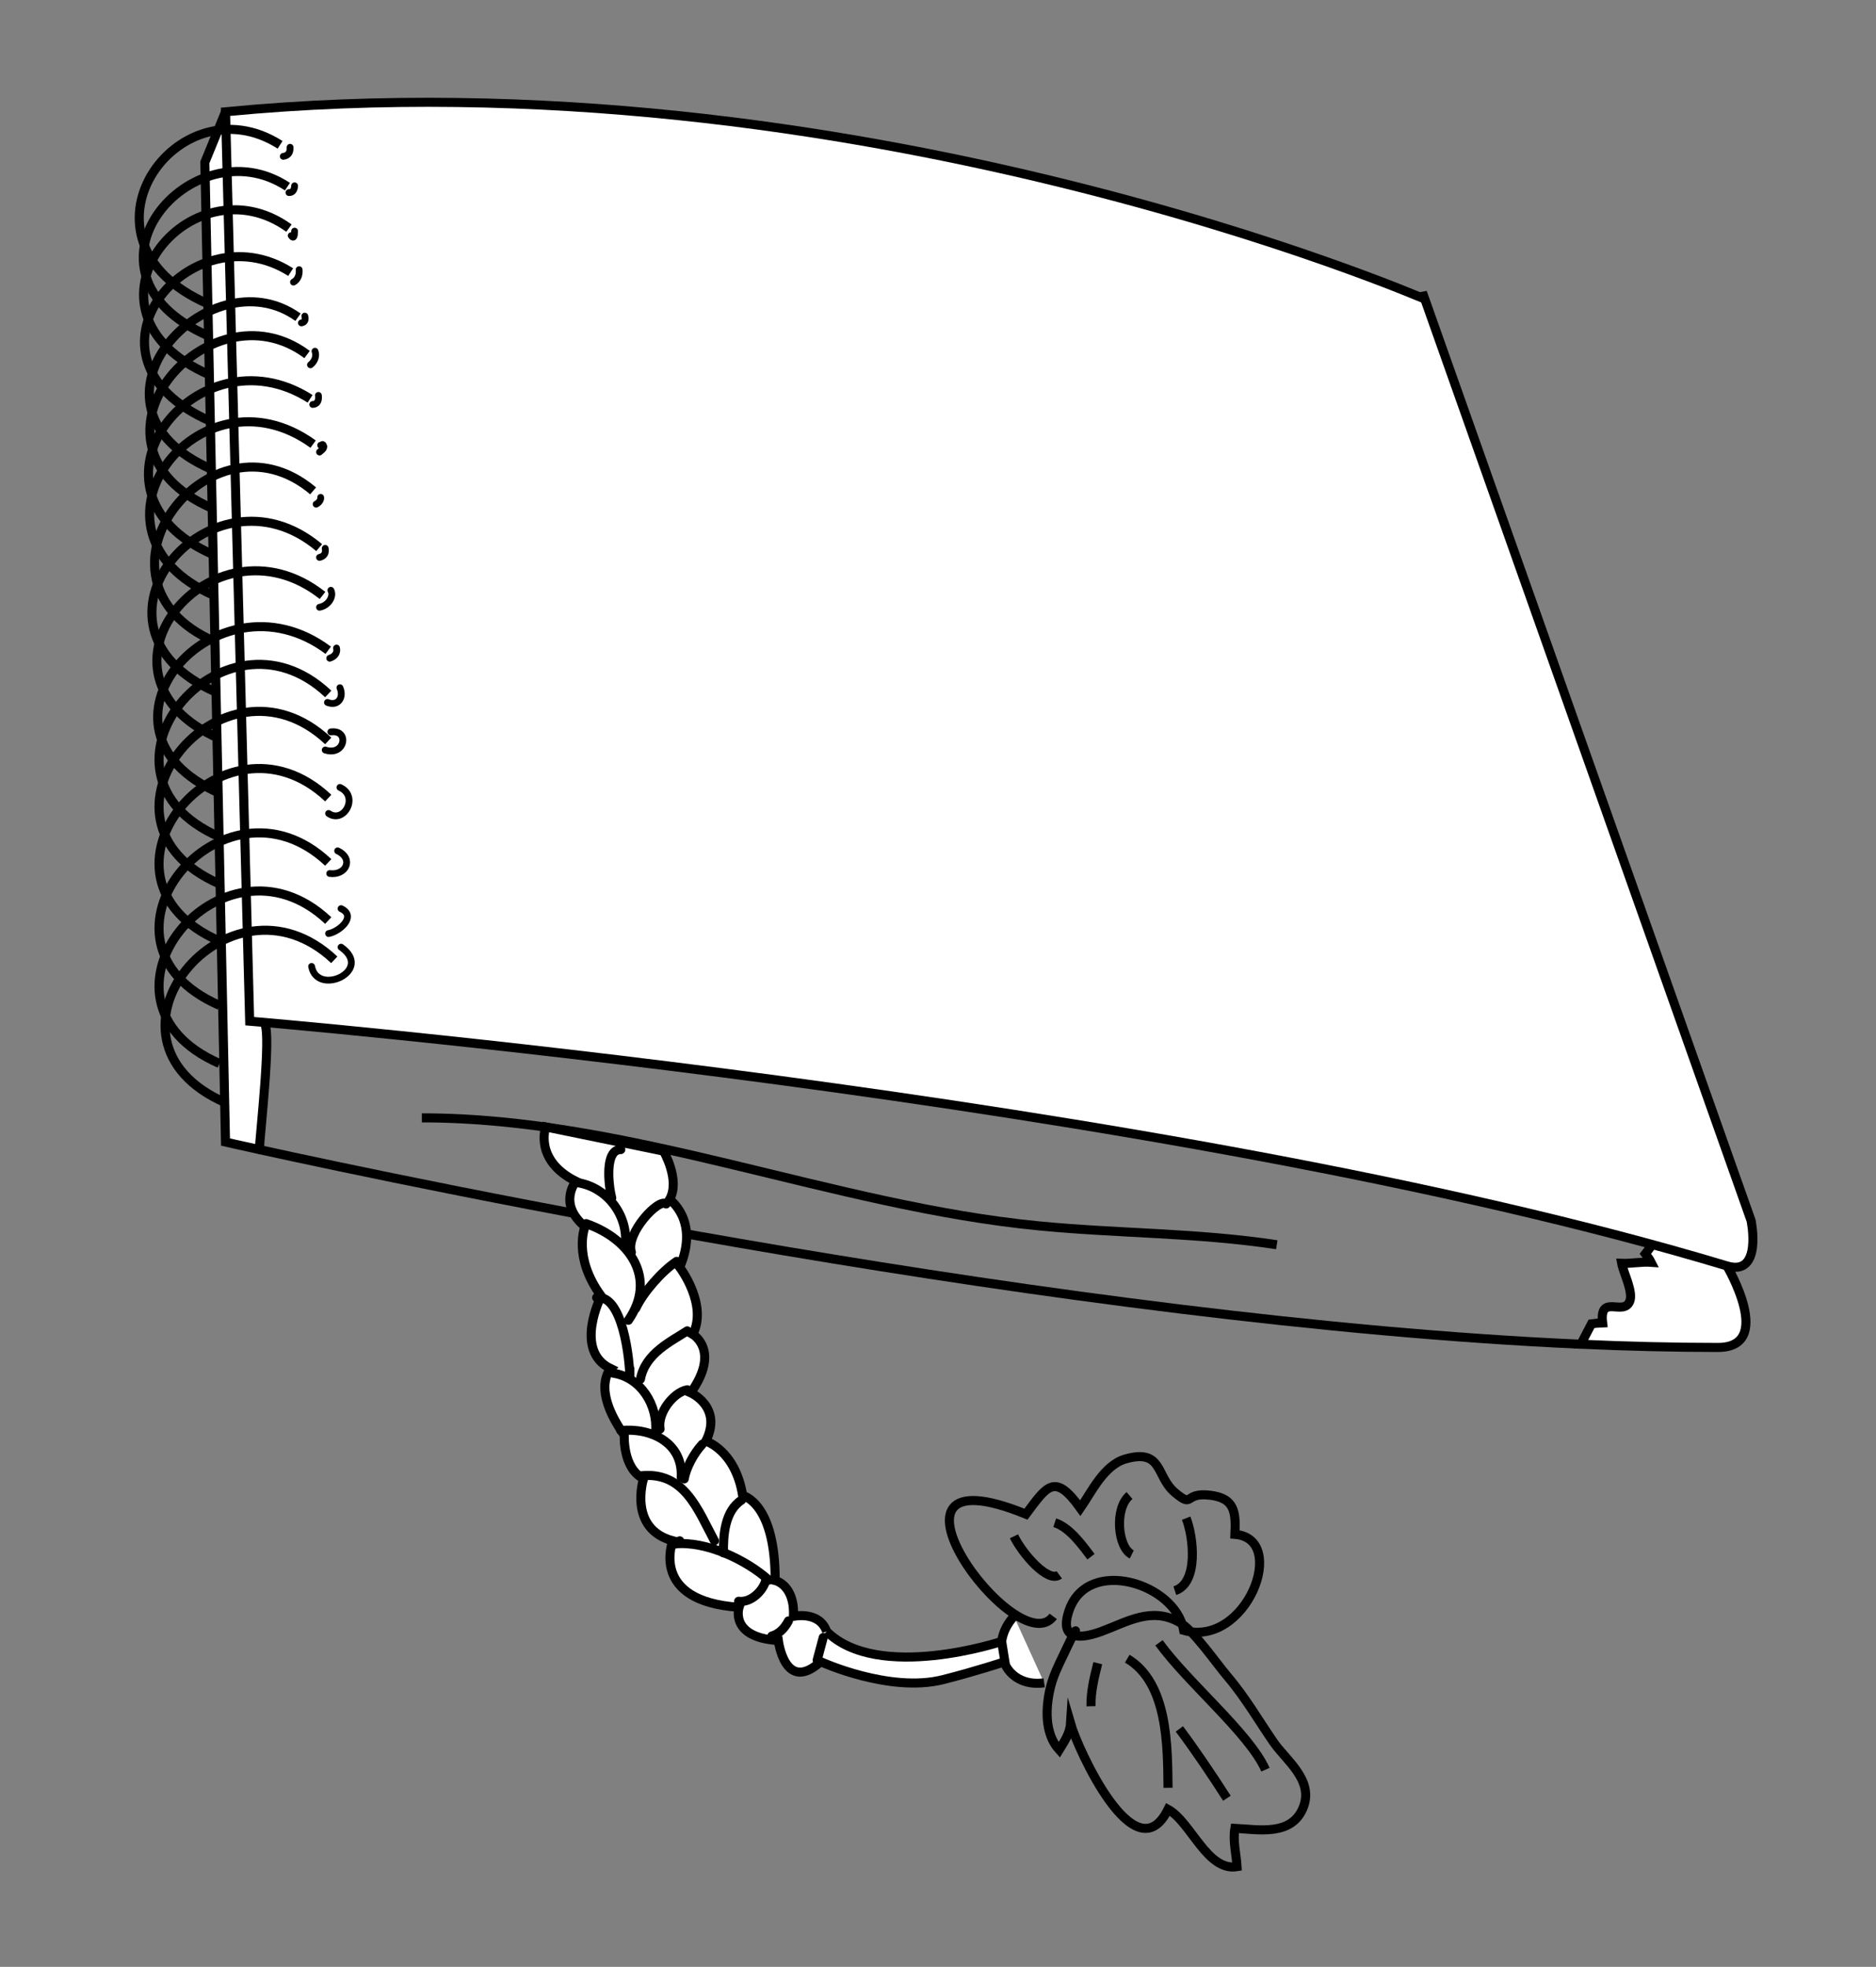 <?xml version="1.0" encoding="utf-8"?>
<!-- Generator: Adobe Illustrator 16.0.3, SVG Export Plug-In . SVG Version: 6.00 Build 0)  -->
<!DOCTYPE svg PUBLIC "-//W3C//DTD SVG 1.1//EN" "http://www.w3.org/Graphics/SVG/1.1/DTD/svg11.dtd">
<svg version="1.1" id="Layer_1" xmlns="http://www.w3.org/2000/svg" xmlns:xlink="http://www.w3.org/1999/xlink" x="0px" y="0px"
	 width="207px" height="217px" viewBox="0 0 207 217" enable-background="new 0 0 207 217" xml:space="preserve">
<rect x="0" y="0" width="207" height="217" fill="#808080" stroke="none"/>
<path fill="#FFFFFF" stroke="#000000" stroke-miterlimit="10" d="M24.883,12.334l-2.279,5.576l2.279,108.091
	c0,0,1.311,0.301,3.731,0.832h0.001c0.083-1.76,1.309-12.634,0.6-13.834"/>
<path fill="#FFFFFF" stroke="#000000" stroke-miterlimit="10" d="M190.55,139.667c0,0,5.333,8.997-1,8.997
	c-4.874,0-9.931-0.125-15.117-0.355l1.175-2.25c0.395-0.055,0.827-0.098,1.226-0.109c-0.378-3.247,2.28-0.715,2.981-2.35
	c0.447-1.043-0.697-3.193-0.88-4.215c1.044,0.041,2.222-0.195,3.255-0.118c-0.156-0.313-0.404-0.627-0.64-0.933l0.784-1.021"/>
<path fill="#FFFFFF" stroke="#000000" stroke-miterlimit="10" d="M24.883,12.334l2.667,100.333c0,0,101,8.334,163,27
	c3.962,1.192,2.666-5,2.666-5l-36-101.666C157.216,33.001,94.216,5.667,24.883,12.334z"/>
<path fill="none" stroke="#000000" stroke-miterlimit="10" d="M174.433,148.309c-56.687-2.523-128.77-17.732-145.818-21.476"/>
<path fill="none" stroke="#000000" stroke-miterlimit="10" d="M36.883,105.896c-11.667-11-28,8.771-12,15.771"/>
<path fill="none" stroke="#000000" stroke-miterlimit="10" d="M36.217,101.565c-11.667-11-28,8.771-12,15.771"/>
<path fill="none" stroke="#000000" stroke-miterlimit="10" d="M36.217,95.152c-11.667-11-28,8.771-12,15.771"/>
<path fill="none" stroke="#000000" stroke-miterlimit="10" d="M36.217,88.053c-11.667-11-28,8.771-12,15.771"/>
<path fill="none" stroke="#000000" stroke-miterlimit="10" d="M36.217,81.747c-11.667-11-28,8.771-12,15.771"/>
<path fill="none" stroke="#000000" stroke-miterlimit="10" d="M36.217,76.563c-11.667-11-28,8.771-12,15.771"/>
<path fill="none" stroke="#000000" stroke-miterlimit="10" d="M36.217,71.744c-12.452-9.307-28,8.771-12,15.771"/>
<path fill="none" stroke="#000000" stroke-miterlimit="10" d="M35.588,65.695c-12.18-9.614-27.371,8.806-11.371,15.806"/>
<path fill="none" stroke="#000000" stroke-miterlimit="10" d="M35.217,60.42c-11.93-10.087-27.879,8.728-11.381,15.945"/>
<path fill="none" stroke="#000000" stroke-miterlimit="10" d="M34.55,54.159c-11.386-9.65-26.361,9.849-10.831,16.643"/>
<path fill="none" stroke="#000000" stroke-miterlimit="10" d="M34.55,49.001c-12.653-9.174-26.938,9.694-10.938,16.694"/>
<path fill="none" stroke="#000000" stroke-miterlimit="10" d="M34.216,44.001c-12.537-8-26.699,10.19-10.699,17.19"/>
<path fill="none" stroke="#000000" stroke-miterlimit="10" d="M33.883,39.114c-10.966-8.186-26.475,9.967-10.475,16.967"/>
<path fill="none" stroke="#000000" stroke-miterlimit="10" d="M32.883,35.001c-9.872-7.093-25.544,9.772-9.544,16.772"/>
<path fill="none" stroke="#000000" stroke-miterlimit="10" d="M32.073,30.022c-11.015-7.019-24.867,9.442-8.867,16.442"/>
<path fill="none" stroke="#000000" stroke-miterlimit="10" d="M31.883,25.168c-10.871-7.849-24.785,9.181-8.785,16.181"/>
<path fill="none" stroke="#000000" stroke-miterlimit="10" d="M31.716,20.592c-10.514-6.925-24.708,9.475-8.708,16.475"/>
<path fill="none" stroke="#000000" stroke-miterlimit="10" d="M30.906,15.978c-11.347-7.242-23.974,10.54-7.974,17.54"/>
<path fill="none" stroke="#000000" stroke-miterlimit="10" d="M46.549,123.333c22.994,0,45.233,9.694,68.082,11.918
	c8.83,0.859,17.47,0.747,26.252,2.082"/>
<path fill="#FFFFFF" stroke="#000000" stroke-miterlimit="10" d="M115.215,185.666c-4.489,0.612-6.206-4.229-3.333-7.333"/>
<path fill="none" stroke="#000000" stroke-miterlimit="10" d="M116.215,178.333c-3.939,5.34-21.802-18.923-3.011-11.276
	c2.331-3.106,3.161-4.618,6.001-0.661c1.223-1.76,2.609-4.766,5.002-5.435c4.12-1.151,3.306,1.93,5.433,3.711
	c2.155,1.806,0.895-0.069,3.898,0.298c2.663,0.325,2.848,1.799,2.727,4.313c5.971,0.468,1.235,12.558-5.658,10.592
	c-0.879-5.173-10.581-8.192-12.64-2.209c-1.192,3.465,1.415,3.123,3.58,2.325c2.842-1.049,5.488-2.751,8.601-0.999
	c1.568,0.883,3.996,4.444,5.326,6.008c1.955,2.297,3.585,5.107,5.068,7.243c1.363,1.963,4.397,4.134,3.289,7.091
	c-1.242,3.314-5.04,2.506-7.573,2.385c-0.238,1.405,0.156,2.861,0.239,4.23c-3.312,0.549-5.082-4.938-7.615-6.323
	c-3.625,7.335-9.953-6.667-10.76-9.466c-0.074,1.143-0.742,2.065-1.25,2.903c-1.65-1.802-1.521-4.74-0.925-7.062
	c0.287-1.12,0.843-2.282,1.352-3.328c0.255-0.526,1.827-3.907,1.249-2.341"/>
<g>
	<path fill="none" stroke="#000000" stroke-width="0.75" stroke-linecap="round" stroke-miterlimit="10" d="M37.632,104.5
		c3.656,2.58-2.62,5.487-3.25,2.125"/>
	<path fill="none" stroke="#000000" stroke-width="0.75" stroke-linecap="round" stroke-miterlimit="10" d="M37.632,100.25
		c1.779,0.827-0.189,2.542-1.375,2.75"/>
	<path fill="none" stroke="#000000" stroke-width="0.75" stroke-linecap="round" stroke-miterlimit="10" d="M37.257,93.875
		c1.812,0.873,0.927,2.734-0.875,2.5"/>
	<path fill="none" stroke="#000000" stroke-width="0.75" stroke-linecap="round" stroke-miterlimit="10" d="M37.507,86.875
		c2.159,0.983,0.439,4.051-1.25,2.875"/>
	<path fill="none" stroke="#000000" stroke-width="0.75" stroke-linecap="round" stroke-miterlimit="10" d="M36.507,80.75
		c2.097-0.274,1.566,2.711-0.625,2"/>
	<path fill="none" stroke="#000000" stroke-width="0.75" stroke-linecap="round" stroke-miterlimit="10" d="M36.132,77.5
		c1.178,0.465,1.843-0.561,1.375-1.625"/>
	<path fill="none" stroke="#000000" stroke-width="0.75" stroke-linecap="round" stroke-miterlimit="10" d="M36.382,72.625
		c0.616-0.202,0.865-0.65,0.75-1.125"/>
	<path fill="none" stroke="#000000" stroke-width="0.75" stroke-linecap="round" stroke-miterlimit="10" d="M35.257,67
		c0.986-0.175,1.612-1.215,1.25-1.875"/>
	<path fill="none" stroke="#000000" stroke-width="0.75" stroke-linecap="round" stroke-miterlimit="10" d="M35.257,61.5
		c0.52-0.125,0.729-0.477,0.625-1"/>
	<path fill="none" stroke="#000000" stroke-width="0.75" stroke-linecap="round" stroke-miterlimit="10" d="M34.882,55.625
		c0.365-0.178,0.555-0.543,0.5-0.75"/>
	<path fill="none" stroke="#000000" stroke-width="0.75" stroke-linecap="round" stroke-miterlimit="10" d="M35.257,49.875
		c0.201-0.194,0.415-0.268,0.479-0.59c-0.144-0.435-0.182-0.161-0.354-0.16"/>
	<path fill="none" stroke="#000000" stroke-width="0.75" stroke-linecap="round" stroke-miterlimit="10" d="M34.507,44.625
		c0.505-0.015,0.7-0.42,0.625-1"/>
	<path fill="none" stroke="#000000" stroke-width="0.75" stroke-linecap="round" stroke-miterlimit="10" d="M34.257,40.25
		c0.491-0.382,0.692-0.99,0.5-1.5"/>
	<path fill="none" stroke="#000000" stroke-width="0.75" stroke-linecap="round" stroke-miterlimit="10" d="M33.257,35.625
		c0.393-0.055,0.479-0.349,0.375-0.75"/>
	<path fill="none" stroke="#000000" stroke-width="0.75" stroke-linecap="round" stroke-miterlimit="10" d="M32.382,31.125
		c0.457-0.248,0.688-0.778,0.625-1.375"/>
	<path fill="none" stroke="#000000" stroke-width="0.75" stroke-linecap="round" stroke-miterlimit="10" d="M32.132,26
		c0.322,0.435,0.356-0.057,0.375-0.5"/>
	<path fill="none" stroke="#000000" stroke-width="0.75" stroke-linecap="round" stroke-miterlimit="10" d="M31.882,21.25
		c0.401,0.016,0.609-0.293,0.625-0.75"/>
	<path fill="none" stroke="#000000" stroke-width="0.75" stroke-linecap="round" stroke-miterlimit="10" d="M31.257,17.25
		c0.548-0.061,0.784-0.437,0.75-1"/>
</g>
<path fill="none" stroke="#000000" stroke-miterlimit="10" d="M116.882,173.75c-1.264,0.935-4.082-2.357-5-4.25"/>
<path fill="none" stroke="#000000" stroke-miterlimit="10" d="M116.382,168c1.712,0.549,3.134,2.632,4,3.75"/>
<path fill="none" stroke="#000000" stroke-miterlimit="10" d="M124.882,171.5c-1.547-0.76-1.955-5.043-0.25-6.5"/>
<path fill="none" stroke="#000000" stroke-miterlimit="10" d="M129.632,175.5c2.639-0.842,2.072-5.904,1.25-8"/>
<path fill="none" stroke="#000000" stroke-miterlimit="10" d="M121.132,183.5c-0.39,1.545-0.787,3.14-0.75,4.75"/>
<path fill="none" stroke="#000000" stroke-miterlimit="10" d="M124.382,183c4.488,2.651,4.451,9.669,4.5,14.25"/>
<path fill="none" stroke="#000000" stroke-miterlimit="10" d="M130.132,190.75c1.826,2.446,3.612,5.104,5.243,7.648
	c-0.256-0.378-0.504-0.761-0.743-1.148"/>
<path fill="none" stroke="#000000" stroke-miterlimit="10" d="M127.882,181.25c3.241,4.461,9.971,9.999,11.75,14"/>
<path fill="#FFFFFF" stroke="#000000" stroke-miterlimit="10" d="M91.215,180c5.684,5.624,19.31,1.102,19.31,1.102l0.357,2.231
	c0,0-3.198,1.062-6.819,1.979c-5.923,1.502-13.514-1.979-13.514-1.979c-3.951,3.583-4.667-2.333-4.667-2.333
	c-5.432-0.337-4.333-3.667-4.333-3.667c-9.951-0.667-7.312-7.336-7.312-7.336c-4.979-1.336-3.229-6.854-3.229-6.854
	c-2.324-1.138-2.126-4.81-2.126-4.81c-3.679-5.184-1.5-7.333-1.5-7.333c-4.132-1.983-1.048-8.012-1.048-8.012
	c-3.167-4.321-1.785-7.655-1.785-7.655c-3.056-2.543-1-5-1-5c-4.666-2.333-3.334-6-3.334-6l13,2.667c0,0,1.875,3.209,0.667,5.333
	c0,0,3.333,2.319,1.118,7.486c0,0,3.136,4.118,1.443,7.399c0,0,3.105,1.78-0.228,6.447c0,0,3.558,1.572,1.667,5.334
	c0,0,3.262,1,4.065,6c0,0,3.616,0.752,3.584,9.376c0,0,2.193,0.477,2.018,3.957C87.549,178.333,90.402,177.688,91.215,180"/>
<path fill="none" stroke="#000000" stroke-linecap="round" stroke-miterlimit="10" d="M75,170c-0.266,0.176-0.381,0.428-0.523,0.333
	c3.467-0.321,7.808,1.733,10.357,4"/>
<path fill="none" stroke="#000000" stroke-linecap="round" stroke-miterlimit="10" d="M70.667,162.833
	c4.834-0.559,6.334,3.76,8.167,7.167"/>
<path fill="none" stroke="#000000" stroke-linecap="round" stroke-miterlimit="10" d="M68.5,157.833
	c3.275-0.335,6.885,1.309,6.667,5.167"/>
<path fill="none" stroke="#000000" stroke-linecap="round" stroke-miterlimit="10" d="M67.667,151.5
	c3.064,0.471,4.944,3.565,4.667,6.5"/>
<path fill="none" stroke="#000000" stroke-linecap="round" stroke-miterlimit="10" d="M65.833,143.167
	c2.85-0.395,3.667,6.768,3.667,8.962c0-0.377,0-0.753,0-1.129"/>
<path fill="none" stroke="#000000" stroke-linecap="round" stroke-miterlimit="10" d="M64.667,135
	c4.923,1.704,7.826,6.107,4.667,10.667"/>
<path fill="none" stroke="#000000" stroke-linecap="round" stroke-miterlimit="10" d="M63.833,130.5
	c3.22,0.55,5.494,3.653,5.167,6.833"/>
<path fill="none" stroke="#000000" stroke-linecap="round" stroke-miterlimit="10" d="M67.5,132.167
	c-0.387-1.498-0.775-5.36,1-5.334"/>
<path fill="none" stroke="#000000" stroke-linecap="round" stroke-miterlimit="10" d="M69.667,138.167
	c-0.682-2.074,3.053-6.052,3.833-5.334"/>
<path fill="none" stroke="#000000" stroke-linecap="round" stroke-miterlimit="10" d="M70.167,144.333
	c0.786-1.715,2.88-4.106,4.5-5.166"/>
<path fill="none" stroke="#000000" stroke-linecap="round" stroke-miterlimit="10" d="M70.667,152.167
	c0.509-2.861,3.456-4.204,5.167-5.334"/>
<path fill="none" stroke="#000000" stroke-linecap="round" stroke-miterlimit="10" d="M72.833,157.667
	c-0.309-1.82,1.516-4.072,3-4.334"/>
<path fill="none" stroke="#000000" stroke-linecap="round" stroke-miterlimit="10" d="M75.5,163.167
	c0.198-1.187,1.028-2.784,2-3.834"/>
<path fill="none" stroke="#000000" stroke-linecap="round" stroke-miterlimit="10" d="M79.833,171.333
	c-0.048-1.935,0.143-4.646,2-5.833"/>
<path fill="none" stroke="#000000" stroke-linecap="round" stroke-miterlimit="10" d="M81.5,176.667c1.405,0.198,2.757-1.24,3-2.334
	"/>
<path fill="none" stroke="#000000" stroke-linecap="round" stroke-miterlimit="10" d="M85.167,180.5
	c0.751-0.205,1.403-0.827,1.833-1.667"/>
<path fill="none" stroke="#000000" stroke-linecap="round" stroke-miterlimit="10" d="M90.167,183.167
	c0.217-0.832,0.476-1.801,0.667-2.5"/>
</svg>
